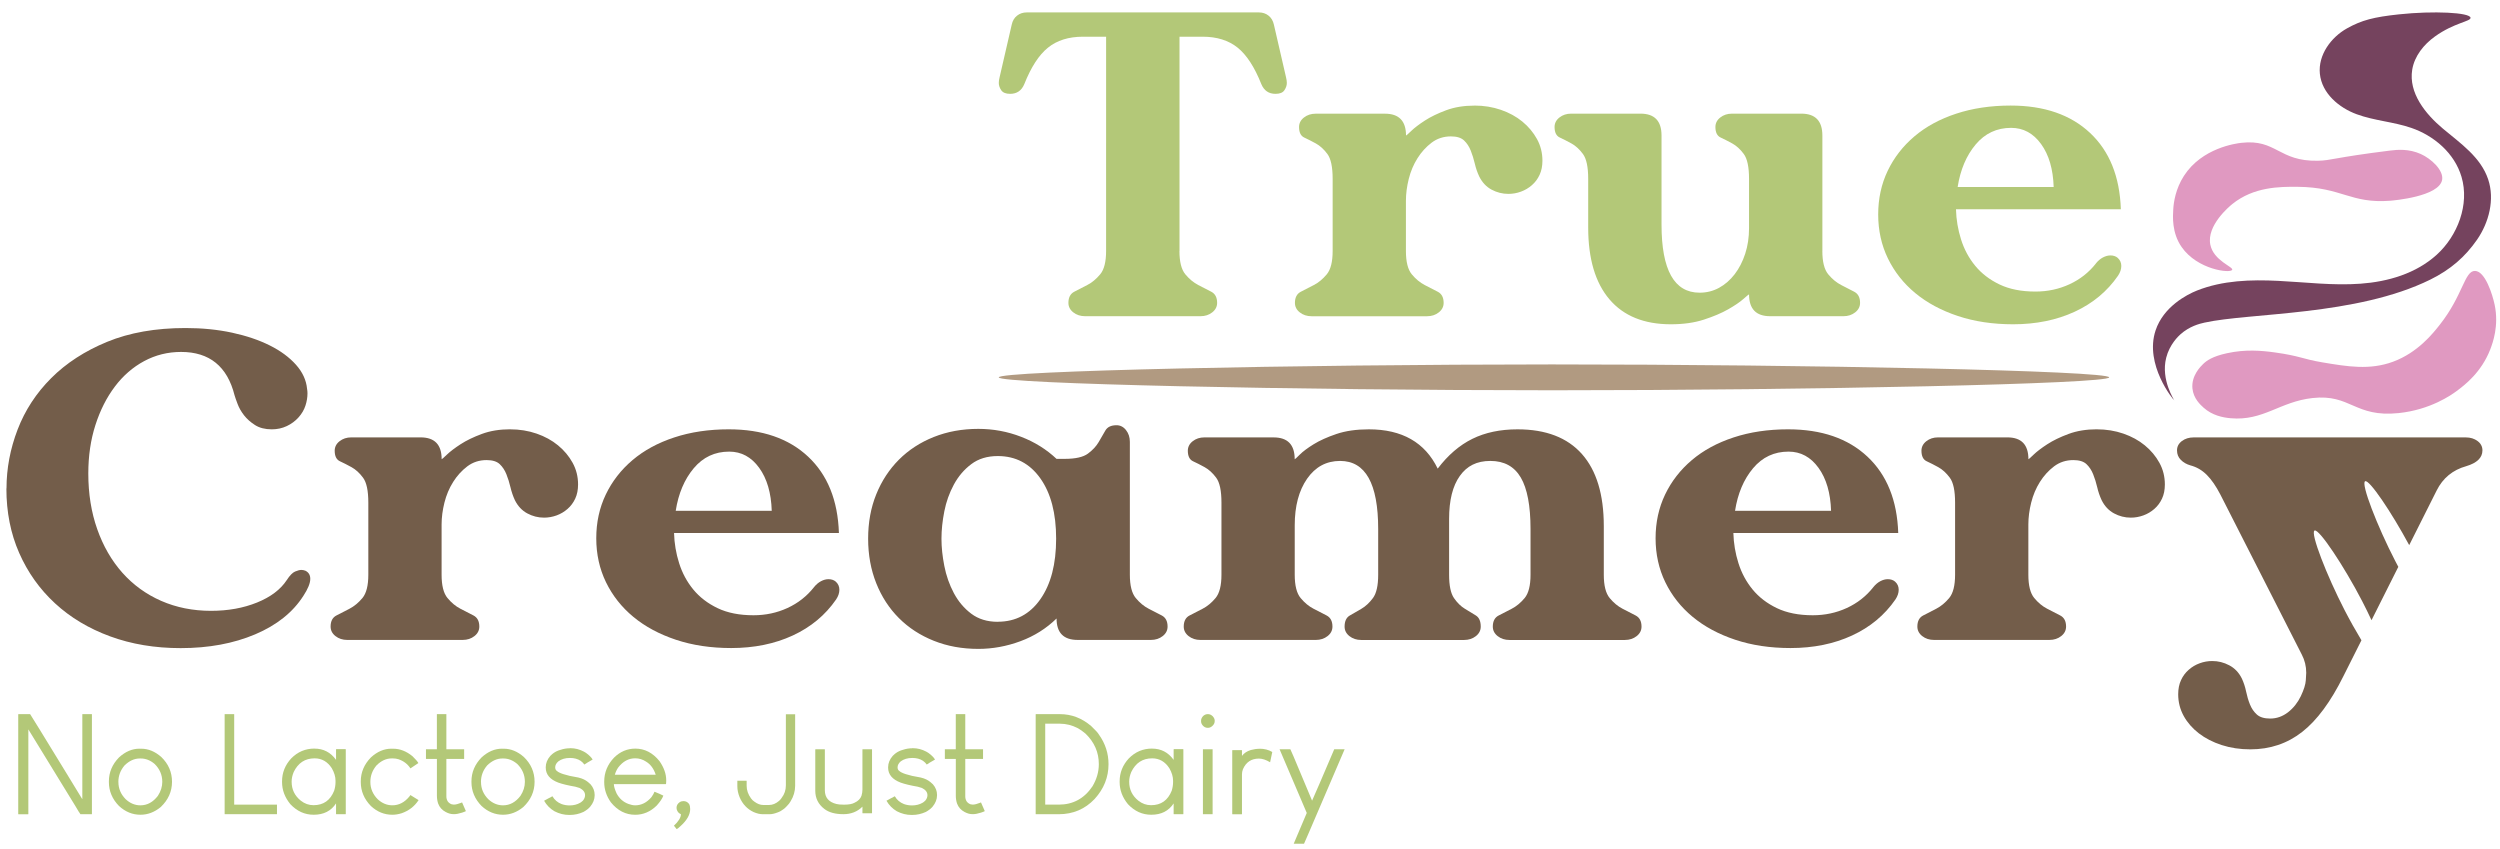 <?xml version="1.0" encoding="UTF-8"?>
<svg id="Logo_-_Color" data-name="Logo - Color" xmlns="http://www.w3.org/2000/svg" viewBox="0 0 714.49 242.63">
  <defs>
    <style>
      .cls-1 {
        fill: #75435e;
      }

      .cls-2 {
        fill: #b19a81;
      }

      .cls-3 {
        fill: #b3c878;
      }

      .cls-4 {
        fill: #735d4a;
      }

      .cls-5 {
        fill: #e099c1;
      }
    </style>
  </defs>
  <path class="cls-2" d="M602.8,107.85c0,1.86-85.79,3.7-159.13,3.69-73.04,0-158.22-1.84-158.23-3.69,0-1.85,85.1-3.69,158.07-3.7,73.48,0,159.28,1.83,159.28,3.7Z"/>
  <g>
    <path class="cls-1" d="M621.39,114.4c-.13.06-8.61-10.18-5.33-19.98,2.24-6.71,8.8-10.18,11.84-11.39,7.35-2.91,15.39-3.15,23.23-2.76,7.84.39,15.68,1.39,23.51.81,7.83-.57,15.82-2.88,21.77-8.28,5.95-5.4,9.42-14.35,7.08-22.26-2.01-6.82-7.92-11.78-14.35-13.99-5.08-1.75-10.55-2.04-15.6-3.9-5.05-1.85-9.96-5.95-10.53-11.56-.54-5.4,3.2-10.44,7.75-12.98,4.21-2.35,7.65-3.24,14.87-4.01,9.86-1.05,20.3-.54,20.44.98.1,1.06-4.67,1.39-10.18,5.35-3.14,2.26-5.84,5.54-6.49,9.49-1.08,6.64,3.78,12.66,8.78,16.85,5,4.19,10.81,8.14,12.93,14.5,1.92,5.75.22,12.33-3.19,17.25-3.39,4.88-7.54,8.52-13.37,11.4-21.13,10.41-51.57,9.41-64.55,12.29-1.4.31-4.28,1.04-6.85,3.35-.54.48-3.1,2.86-4.06,6.68-1.61,6.37,2.38,12.14,2.28,12.18Z"/>
    <path class="cls-5" d="M637.94,77.13c-.53,1.03-9.92-.03-14.44-6.53-2.86-4.11-2.51-8.81-2.39-10.8.12-2.02.66-5.83,3.05-9.54,5.15-8,14.9-9.27,16.41-9.44,10.02-1.15,10.62,5.35,21.86,5.12,3.95-.08,4.51-.9,20.66-2.91,2.16-.27,5.36-.54,8.77.99,2.9,1.3,6.57,4.61,6.09,7.37-.84,4.81-13.97,5.91-14.85,5.98-11.38.87-13.78-3.87-26.42-3.98-5.17-.05-12.57-.01-18.69,4.92-.79.64-7.39,6.1-6.29,11.61.92,4.62,6.7,6.35,6.25,7.21Z"/>
    <path class="cls-5" d="M711.72,99.81c.68-1.77,2.51-6.68,1.24-12.71-.62-2.95-2.7-9.6-5.61-9.67-3.01-.07-3.4,6.9-10.01,15.3-2.01,2.56-6.32,8.03-13.45,10.66-6.65,2.44-12.96,1.38-20.18.17-5.65-.95-6.44-1.85-13.53-2.83-3.96-.55-8.44-.93-13.68.21-4.22.91-5.89,2.15-6.87,3.11-.66.64-3.41,3.31-3.04,6.99.29,2.87,2.31,4.68,3.2,5.48,2.49,2.23,5.5,2.81,7.7,3.01,9.36.84,14.06-4.73,23.4-5.77,10.96-1.22,12.03,5.61,24.63,4.3,9.1-.95,15.09-5.19,16.6-6.32,2.36-1.75,7.06-5.35,9.61-11.94Z"/>
  </g>
  <g>
    <path class="cls-3" d="M337.08,71.73c0,3.09.56,5.31,1.68,6.66,1.12,1.35,2.35,2.37,3.7,3.07,1.35.69,2.58,1.33,3.71,1.91,1.12.58,1.68,1.64,1.68,3.18,0,1.08-.46,1.99-1.39,2.72-.93.74-2.05,1.1-3.36,1.1h-33c-1.31,0-2.43-.37-3.36-1.1-.93-.73-1.39-1.64-1.39-2.72,0-1.54.56-2.6,1.68-3.18,1.12-.58,2.35-1.22,3.7-1.91,1.35-.69,2.58-1.72,3.71-3.07,1.12-1.35,1.68-3.57,1.68-6.66V10.49h-6.6c-4.09,0-7.43,1.04-10.01,3.13-2.59,2.08-4.84,5.56-6.77,10.42-.77,1.85-2.12,2.78-4.05,2.78-1.24,0-2.08-.35-2.55-1.04-.46-.69-.69-1.39-.69-2.08,0-.46.08-1,.23-1.62l3.47-15.05c.23-1.08.73-1.93,1.51-2.55.77-.62,1.7-.93,2.78-.93h66.34c1.08,0,2.01.31,2.78.93.77.62,1.27,1.47,1.51,2.55l3.47,15.05c.15.62.23,1.16.23,1.62,0,.7-.23,1.39-.69,2.08-.46.7-1.31,1.04-2.55,1.04-1.93,0-3.28-.93-4.05-2.78-1.93-4.86-4.19-8.34-6.77-10.42-2.59-2.08-5.92-3.13-10.01-3.13h-6.6v61.25Z"/>
    <path class="cls-3" d="M421.37,30.17c2.7,0,5.23.41,7.58,1.22,2.35.81,4.4,1.93,6.14,3.36,1.74,1.43,3.12,3.09,4.17,4.98,1.04,1.89,1.56,3.96,1.56,6.19,0,1.54-.27,2.89-.81,4.05-.54,1.16-1.27,2.14-2.2,2.95-.93.81-1.97,1.43-3.13,1.85-1.16.43-2.35.64-3.59.64-1.7,0-3.3-.41-4.8-1.21-1.51-.81-2.68-2.06-3.53-3.76-.54-1.16-.97-2.39-1.27-3.7-.31-1.31-.7-2.55-1.16-3.71s-1.1-2.12-1.91-2.89c-.81-.77-2.07-1.16-3.76-1.16-2.08,0-3.92.6-5.5,1.79-1.58,1.2-2.93,2.68-4.05,4.46-1.12,1.78-1.95,3.74-2.49,5.9-.54,2.16-.81,4.25-.81,6.25v14.36c0,3.09.56,5.31,1.68,6.66,1.12,1.35,2.35,2.37,3.71,3.07,1.35.69,2.59,1.33,3.71,1.91,1.12.58,1.68,1.64,1.68,3.18,0,1.08-.46,1.99-1.39,2.72-.93.74-2.04,1.1-3.36,1.1h-33c-1.31,0-2.43-.37-3.36-1.1-.93-.73-1.39-1.64-1.39-2.72,0-1.54.56-2.6,1.68-3.18,1.12-.58,2.35-1.22,3.71-1.91,1.35-.69,2.58-1.72,3.71-3.07,1.12-1.35,1.68-3.57,1.68-6.66v-20.61c0-3.4-.5-5.77-1.5-7.12-1-1.35-2.1-2.35-3.3-3.01-1.2-.65-2.3-1.22-3.3-1.68-1-.46-1.5-1.46-1.5-3.01,0-1.08.46-1.99,1.39-2.72.93-.73,2.04-1.1,3.36-1.1h19.8c4.01,0,6.02,2.08,6.02,6.25.08,0,.58-.44,1.5-1.33.93-.89,2.22-1.87,3.88-2.95,1.66-1.08,3.69-2.06,6.08-2.95,2.39-.89,5.09-1.33,8.11-1.33Z"/>
    <path class="cls-3" d="M520.82,71.73c0,3.09.56,5.31,1.68,6.66,1.12,1.35,2.35,2.37,3.71,3.07,1.35.69,2.58,1.33,3.71,1.91,1.12.58,1.68,1.64,1.68,3.18,0,1.08-.46,1.99-1.39,2.72-.93.74-2.05,1.1-3.36,1.1h-20.96c-4.01,0-6.02-2.08-6.02-6.25-.08,0-.62.45-1.62,1.33-1,.89-2.45,1.87-4.34,2.95-1.89,1.08-4.21,2.06-6.95,2.95-2.74.89-5.89,1.33-9.44,1.33-7.64,0-13.49-2.37-17.54-7.12-4.05-4.75-6.08-11.6-6.08-20.55v-13.89c0-3.4-.5-5.77-1.51-7.12-1-1.35-2.1-2.35-3.3-3.01-1.2-.65-2.3-1.22-3.3-1.68-1-.46-1.5-1.46-1.5-3.01,0-1.08.46-1.99,1.39-2.72.93-.73,2.04-1.1,3.36-1.1h19.8c4.01,0,6.02,2.08,6.02,6.25v25.47c0,12.97,3.63,19.45,10.88,19.45,2.01,0,3.86-.46,5.56-1.39,1.7-.93,3.18-2.22,4.46-3.88,1.27-1.66,2.28-3.61,3.01-5.85.73-2.24,1.1-4.67,1.1-7.29v-14.12c0-3.4-.5-5.77-1.51-7.12-1-1.35-2.1-2.35-3.3-3.01-1.2-.65-2.3-1.22-3.3-1.68-1-.46-1.5-1.46-1.5-3.01,0-1.08.46-1.99,1.39-2.72.93-.73,2.04-1.1,3.36-1.1h19.8c4.01,0,6.02,2.08,6.02,6.25v33Z"/>
    <path class="cls-3" d="M598.97,75.32c.62-.77,1.29-1.35,2.03-1.74.73-.38,1.45-.58,2.14-.58.85,0,1.54.23,2.08.69.69.62,1.04,1.39,1.04,2.32s-.31,1.85-.93,2.78c-3.09,4.48-7.22,7.91-12.39,10.3-5.17,2.39-11.04,3.59-17.6,3.59-5.79,0-11.06-.79-15.8-2.37s-8.8-3.76-12.16-6.54-5.96-6.08-7.82-9.9c-1.85-3.82-2.78-8.01-2.78-12.56s.91-8.72,2.72-12.5c1.81-3.78,4.36-7.06,7.64-9.84,3.28-2.78,7.25-4.94,11.93-6.48,4.67-1.54,9.86-2.32,15.57-2.32,9.57,0,17.13,2.61,22.69,7.82,5.56,5.21,8.49,12.49,8.8,21.82h-47.12c.08,2.93.56,5.81,1.45,8.63.89,2.82,2.24,5.33,4.05,7.53,1.81,2.2,4.13,3.98,6.95,5.33,2.82,1.35,6.23,2.03,10.25,2.03,3.47,0,6.71-.69,9.73-2.08,3.01-1.39,5.52-3.36,7.53-5.9ZM586.93,53.44c-.16-5.09-1.35-9.18-3.59-12.27-2.24-3.09-5.09-4.63-8.57-4.63-4.09,0-7.47,1.58-10.13,4.75-2.66,3.17-4.38,7.22-5.15,12.16h27.44Z"/>
  </g>
  <g>
    <path class="cls-4" d="M1.86,139.6c0-5.71,1.06-11.33,3.18-16.85,2.12-5.52,5.33-10.42,9.61-14.7,4.28-4.28,9.61-7.74,15.98-10.36,6.37-2.62,13.83-3.94,22.4-3.94,4.79,0,9.22.45,13.31,1.33,4.09.89,7.68,2.1,10.77,3.65,3.09,1.54,5.57,3.38,7.47,5.5,1.89,2.12,2.95,4.42,3.18,6.89.08.46.12.89.12,1.27,0,1.16-.19,2.33-.58,3.53-.39,1.2-1.04,2.32-1.97,3.36-.93,1.04-2.05,1.87-3.36,2.49-1.31.62-2.74.93-4.28.93-1.93,0-3.53-.41-4.8-1.22-1.27-.81-2.32-1.74-3.13-2.78-.81-1.04-1.43-2.12-1.85-3.24-.43-1.12-.71-1.95-.87-2.49-2.08-8.26-7.18-12.39-15.28-12.39-3.78,0-7.29.87-10.54,2.61-3.24,1.74-6.04,4.17-8.39,7.29-2.36,3.13-4.21,6.79-5.56,11-1.35,4.21-2.03,8.82-2.03,13.83,0,5.79.85,11.1,2.55,15.92,1.7,4.82,4.09,8.97,7.18,12.45,3.09,3.47,6.79,6.16,11.11,8.05,4.32,1.89,9.07,2.84,14.24,2.84,4.86,0,9.24-.79,13.14-2.37,3.9-1.58,6.73-3.72,8.51-6.43.85-1.31,1.64-2.12,2.37-2.43.73-.31,1.33-.46,1.79-.46.39,0,.77.08,1.16.23.93.46,1.39,1.24,1.39,2.32,0,1.24-.66,2.86-1.97,4.86-3.01,4.71-7.6,8.38-13.78,11-6.18,2.62-13.28,3.94-21.3,3.94-7.33,0-14.05-1.12-20.15-3.36-6.1-2.24-11.35-5.38-15.75-9.44s-7.81-8.86-10.25-14.41-3.65-11.69-3.65-18.41Z"/>
    <path class="cls-4" d="M145.77,122.7c2.7,0,5.23.41,7.58,1.22,2.35.81,4.4,1.93,6.13,3.36,1.74,1.43,3.13,3.09,4.17,4.98,1.04,1.89,1.56,3.96,1.56,6.19,0,1.54-.27,2.89-.81,4.05-.54,1.16-1.27,2.14-2.2,2.95-.93.81-1.97,1.43-3.12,1.85-1.16.42-2.36.64-3.59.64-1.7,0-3.3-.41-4.8-1.22-1.5-.81-2.68-2.06-3.53-3.76-.54-1.16-.96-2.39-1.27-3.71-.31-1.31-.69-2.55-1.16-3.71-.46-1.16-1.1-2.12-1.91-2.89-.81-.77-2.07-1.16-3.76-1.16-2.08,0-3.92.6-5.5,1.79-1.58,1.2-2.93,2.68-4.05,4.46-1.12,1.78-1.95,3.75-2.49,5.9-.54,2.16-.81,4.25-.81,6.25v14.36c0,3.09.56,5.31,1.68,6.66,1.12,1.35,2.35,2.37,3.71,3.07,1.35.69,2.58,1.33,3.71,1.91,1.12.58,1.68,1.64,1.68,3.18,0,1.08-.46,1.99-1.39,2.72-.93.73-2.05,1.1-3.36,1.1h-33c-1.31,0-2.43-.37-3.36-1.1-.93-.73-1.39-1.64-1.39-2.72,0-1.54.56-2.61,1.68-3.18,1.12-.58,2.35-1.22,3.71-1.91,1.35-.7,2.58-1.72,3.71-3.07,1.12-1.35,1.68-3.57,1.68-6.66v-20.61c0-3.4-.5-5.77-1.51-7.12-1-1.35-2.1-2.35-3.3-3.01-1.2-.66-2.3-1.22-3.3-1.68-1-.46-1.5-1.47-1.5-3.01,0-1.08.46-1.99,1.39-2.72.93-.73,2.04-1.1,3.36-1.1h19.8c4.01,0,6.02,2.08,6.02,6.25.08,0,.58-.44,1.51-1.33.93-.89,2.22-1.87,3.88-2.95,1.66-1.08,3.68-2.06,6.08-2.95,2.39-.89,5.09-1.33,8.1-1.33Z"/>
    <path class="cls-4" d="M232.6,167.85c.62-.77,1.29-1.35,2.03-1.74.73-.39,1.45-.58,2.14-.58.85,0,1.54.23,2.08.69.69.62,1.04,1.39,1.04,2.32s-.31,1.85-.93,2.78c-3.09,4.48-7.22,7.91-12.39,10.3-5.17,2.39-11.04,3.59-17.6,3.59-5.79,0-11.06-.79-15.8-2.37s-8.8-3.76-12.16-6.54c-3.36-2.78-5.96-6.08-7.82-9.9-1.85-3.82-2.78-8.01-2.78-12.56s.91-8.72,2.72-12.5c1.81-3.78,4.36-7.06,7.64-9.84,3.28-2.78,7.25-4.94,11.93-6.48,4.67-1.54,9.86-2.32,15.57-2.32,9.57,0,17.13,2.6,22.69,7.81,5.56,5.21,8.49,12.49,8.8,21.82h-47.12c.08,2.93.56,5.81,1.45,8.62.89,2.82,2.24,5.33,4.05,7.53,1.81,2.2,4.13,3.98,6.95,5.33,2.82,1.35,6.23,2.03,10.25,2.03,3.47,0,6.71-.69,9.73-2.08,3.01-1.39,5.52-3.36,7.53-5.9ZM220.56,145.97c-.16-5.09-1.35-9.18-3.59-12.27-2.24-3.09-5.09-4.63-8.57-4.63-4.09,0-7.47,1.58-10.13,4.75-2.66,3.17-4.38,7.22-5.15,12.16h27.44Z"/>
    <path class="cls-4" d="M301.95,176.77c-2.93,2.86-6.37,5.02-10.3,6.48-3.94,1.46-7.95,2.2-12.04,2.2-4.63,0-8.88-.77-12.74-2.32-3.86-1.54-7.18-3.7-9.96-6.48-2.78-2.78-4.94-6.1-6.48-9.96-1.54-3.86-2.32-8.1-2.32-12.74s.77-8.86,2.32-12.68c1.54-3.82,3.71-7.12,6.48-9.9,2.78-2.78,6.1-4.94,9.96-6.48,3.86-1.54,8.1-2.32,12.74-2.32,4.24,0,8.32.75,12.21,2.26,3.9,1.5,7.27,3.61,10.13,6.31h2.32c3.09,0,5.31-.5,6.66-1.5,1.35-1,2.37-2.1,3.07-3.3.7-1.2,1.33-2.29,1.91-3.3.58-1,1.64-1.51,3.18-1.51,1.08,0,1.99.46,2.72,1.39.73.93,1.1,2.05,1.1,3.36v37.97c0,3.09.56,5.31,1.68,6.66,1.12,1.35,2.35,2.37,3.71,3.07,1.35.69,2.58,1.33,3.71,1.91,1.12.58,1.68,1.64,1.68,3.18,0,1.08-.46,1.99-1.39,2.72-.93.73-2.05,1.1-3.36,1.1h-20.96c-4.01,0-6.02-2.04-6.02-6.14ZM285.16,177.69c5.09,0,9.15-2.14,12.16-6.42,3.01-4.28,4.52-10.05,4.52-17.31s-1.5-13-4.52-17.25c-3.01-4.24-7.06-6.37-12.16-6.37-3.01,0-5.54.77-7.58,2.32-2.05,1.54-3.71,3.49-4.98,5.85-1.27,2.35-2.18,4.9-2.72,7.64-.54,2.74-.81,5.35-.81,7.82s.27,4.98.81,7.76c.54,2.78,1.45,5.37,2.72,7.76,1.27,2.39,2.93,4.36,4.98,5.9,2.04,1.54,4.57,2.32,7.58,2.32Z"/>
    <path class="cls-4" d="M344.2,125.01h19.8c4.01,0,6.02,2.08,6.02,6.25.08,0,.56-.44,1.45-1.33.89-.89,2.2-1.87,3.94-2.95,1.74-1.08,3.92-2.06,6.54-2.95,2.62-.89,5.71-1.33,9.26-1.33,9.49,0,16.05,3.74,19.68,11.23,2.93-3.86,6.23-6.7,9.9-8.51,3.67-1.81,7.97-2.72,12.91-2.72,8.1,0,14.24,2.36,18.41,7.06,4.17,4.71,6.25,11.58,6.25,20.61v13.89c0,3.09.56,5.31,1.68,6.66,1.12,1.35,2.35,2.37,3.71,3.07,1.35.69,2.58,1.33,3.71,1.91,1.12.58,1.68,1.64,1.68,3.18,0,1.08-.46,1.99-1.39,2.72-.93.73-2.05,1.1-3.36,1.1h-33c-1.31,0-2.43-.37-3.36-1.1-.93-.73-1.39-1.64-1.39-2.72,0-1.54.56-2.61,1.68-3.18,1.12-.58,2.35-1.22,3.71-1.91,1.35-.7,2.58-1.72,3.71-3.07,1.12-1.35,1.68-3.57,1.68-6.66v-13.08c0-6.64-.93-11.54-2.78-14.7-1.85-3.16-4.75-4.75-8.68-4.75s-6.7,1.43-8.74,4.28c-2.05,2.86-3.07,6.95-3.07,12.27v15.98c0,3.09.46,5.31,1.39,6.66.93,1.35,1.97,2.37,3.13,3.07,1.16.69,2.2,1.33,3.13,1.91.93.58,1.39,1.64,1.39,3.18,0,1.08-.46,1.99-1.39,2.72-.93.73-2.05,1.1-3.36,1.1h-29.41c-1.31,0-2.43-.37-3.36-1.1-.93-.73-1.39-1.64-1.39-2.72,0-1.54.5-2.61,1.5-3.18,1-.58,2.1-1.22,3.3-1.91,1.2-.7,2.3-1.72,3.3-3.07,1-1.35,1.5-3.57,1.5-6.66v-13.08c0-12.97-3.63-19.45-10.88-19.45-3.94,0-7.08,1.7-9.44,5.09-2.36,3.4-3.53,7.83-3.53,13.31v14.12c0,3.09.56,5.31,1.68,6.66,1.12,1.35,2.35,2.37,3.71,3.07,1.35.69,2.58,1.33,3.71,1.91,1.12.58,1.68,1.64,1.68,3.18,0,1.08-.46,1.99-1.39,2.72-.93.73-2.05,1.1-3.36,1.1h-33c-1.31,0-2.43-.37-3.36-1.1-.93-.73-1.39-1.64-1.39-2.72,0-1.54.56-2.61,1.68-3.18,1.12-.58,2.35-1.22,3.71-1.91,1.35-.7,2.58-1.72,3.71-3.07,1.12-1.35,1.68-3.57,1.68-6.66v-20.61c0-3.4-.5-5.77-1.51-7.12-1-1.35-2.1-2.35-3.3-3.01-1.2-.66-2.3-1.22-3.3-1.68-1-.46-1.5-1.47-1.5-3.01,0-1.08.46-1.99,1.39-2.72.93-.73,2.04-1.1,3.36-1.1Z"/>
    <path class="cls-4" d="M535.35,167.85c.62-.77,1.29-1.35,2.03-1.74.73-.39,1.45-.58,2.14-.58.85,0,1.54.23,2.08.69.69.62,1.04,1.39,1.04,2.32s-.31,1.85-.93,2.78c-3.09,4.48-7.22,7.91-12.39,10.3-5.17,2.39-11.04,3.59-17.6,3.59-5.79,0-11.06-.79-15.8-2.37s-8.8-3.76-12.16-6.54c-3.36-2.78-5.96-6.08-7.82-9.9-1.85-3.82-2.78-8.01-2.78-12.56s.91-8.72,2.72-12.5c1.81-3.78,4.36-7.06,7.64-9.84,3.28-2.78,7.25-4.94,11.93-6.48,4.67-1.54,9.86-2.32,15.57-2.32,9.57,0,17.13,2.6,22.69,7.81,5.56,5.21,8.49,12.49,8.8,21.82h-47.12c.08,2.93.56,5.81,1.45,8.62.89,2.82,2.24,5.33,4.05,7.53,1.81,2.2,4.13,3.98,6.95,5.33,2.82,1.35,6.23,2.03,10.25,2.03,3.47,0,6.71-.69,9.73-2.08,3.01-1.39,5.52-3.36,7.53-5.9ZM523.31,145.97c-.16-5.09-1.35-9.18-3.59-12.27-2.24-3.09-5.09-4.63-8.57-4.63-4.09,0-7.47,1.58-10.13,4.75-2.66,3.17-4.38,7.22-5.15,12.16h27.44Z"/>
    <path class="cls-4" d="M599.26,122.7c2.7,0,5.23.41,7.58,1.22,2.35.81,4.4,1.93,6.14,3.36,1.74,1.43,3.13,3.09,4.17,4.98,1.04,1.89,1.56,3.96,1.56,6.19,0,1.54-.27,2.89-.81,4.05-.54,1.16-1.27,2.14-2.2,2.95-.93.81-1.97,1.43-3.13,1.85-1.16.42-2.35.64-3.59.64-1.7,0-3.3-.41-4.8-1.22s-2.68-2.06-3.53-3.76c-.54-1.16-.97-2.39-1.27-3.71-.31-1.31-.69-2.55-1.16-3.71-.46-1.16-1.1-2.12-1.91-2.89-.81-.77-2.07-1.16-3.76-1.16-2.08,0-3.92.6-5.5,1.79-1.58,1.2-2.93,2.68-4.05,4.46-1.12,1.78-1.95,3.75-2.49,5.9-.54,2.16-.81,4.25-.81,6.25v14.36c0,3.09.56,5.31,1.68,6.66,1.12,1.35,2.35,2.37,3.71,3.07,1.35.69,2.58,1.33,3.71,1.91,1.12.58,1.68,1.64,1.68,3.18,0,1.08-.46,1.99-1.39,2.72-.93.73-2.05,1.1-3.36,1.1h-33c-1.31,0-2.43-.37-3.36-1.1-.93-.73-1.39-1.64-1.39-2.72,0-1.54.56-2.61,1.68-3.18,1.12-.58,2.35-1.22,3.71-1.91,1.35-.7,2.58-1.72,3.71-3.07,1.12-1.35,1.68-3.57,1.68-6.66v-20.61c0-3.4-.5-5.77-1.51-7.12-1-1.35-2.1-2.35-3.3-3.01-1.2-.66-2.3-1.22-3.3-1.68-1-.46-1.5-1.47-1.5-3.01,0-1.08.46-1.99,1.39-2.72.93-.73,2.04-1.1,3.36-1.1h19.8c4.01,0,6.02,2.08,6.02,6.25.08,0,.58-.44,1.5-1.33.93-.89,2.22-1.87,3.88-2.95,1.66-1.08,3.68-2.06,6.08-2.95,2.39-.89,5.09-1.33,8.1-1.33Z"/>
  </g>
  <path class="cls-4" d="M709.47,128.72c0,2.08-1.54,3.59-4.63,4.51-3.86,1.08-6.68,3.4-8.45,6.95l-7.85,15.62c-5.02-9.34-11.43-18.87-12.6-18.26-1.26.65,3.47,12.85,8.59,22.75.29.57.59,1.14.9,1.71l-7.66,15.25c-.86-1.85-1.77-3.7-2.69-5.48-5.13-9.9-12.35-20.79-13.6-20.14s3.48,12.84,8.6,22.75c1.49,2.89,3.16,5.86,4.81,8.61l-5.13,10.21c-3.63,7.33-7.56,12.66-11.81,15.98-4.24,3.32-9.18,4.98-14.82,4.98-2.93,0-5.65-.41-8.16-1.22s-4.69-1.93-6.54-3.35c-1.85-1.43-3.3-3.09-4.34-4.98-1.04-1.89-1.57-3.96-1.57-6.2,0-1.54.27-2.89.82-4.05.53-1.16,1.27-2.14,2.2-2.95.92-.81,1.96-1.43,3.12-1.85,1.16-.43,2.36-.64,3.59-.64,1.7,0,3.32.4,4.86,1.22,1.55.81,2.74,2.06,3.59,3.76.54,1.16.95,2.39,1.22,3.7s.63,2.55,1.1,3.71c.46,1.16,1.12,2.12,1.97,2.89.84.77,2.12,1.16,3.82,1.16,1.85,0,3.54-.6,5.09-1.79,1.54-1.2,2.76-2.73,3.65-4.58.88-1.85,1.37-3.38,1.44-4.57.08-1.2.12-1.91.12-2.14,0-1.86-.42-3.59-1.27-5.21l-23.27-45.73c-1.24-2.4-2.53-4.27-3.88-5.62-1.35-1.35-2.92-2.26-4.69-2.72-1.08-.31-1.99-.83-2.72-1.56-.74-.74-1.1-1.64-1.1-2.72s.46-1.97,1.39-2.67c.92-.69,2.04-1.04,3.35-1.04h77.81c1.31,0,2.43.35,3.35,1.04.93.7,1.39,1.59,1.39,2.67Z"/>
  <g>
    <path class="cls-3" d="M5.29,204.1h3.32c.1.1,3.59,5.78,10.47,17.03.99,1.62,2.46,4.02,4.41,7.23h.04v-24.22l.04-.04h2.66l.04.04v28.52l-.04.04h-3.24c-.18-.21-.66-.99-1.45-2.34-.08-.08-3.57-5.77-10.47-17.07-.65-1.09-1.64-2.71-2.97-4.84v24.22s-.05.01-.08.04h-2.73s-.05-.01-.08-.04v-28.52l.08-.04Z"/>
    <path class="cls-3" d="M39.86,213.98h.51c2.01,0,3.91.78,5.7,2.34,2.06,1.98,3.09,4.35,3.09,7.11s-1.08,5.2-3.24,7.23c-1.77,1.46-3.7,2.19-5.78,2.19-2.27,0-4.31-.83-6.13-2.5-1.93-1.98-2.89-4.26-2.89-6.84v-.2c0-2.58.96-4.86,2.89-6.84,1.82-1.67,3.78-2.5,5.86-2.5ZM33.84,223.44v.08c0,1.85.69,3.48,2.07,4.88,1.25,1.17,2.66,1.76,4.22,1.76,1.95,0,3.62-.91,5-2.73.83-1.28,1.25-2.6,1.25-3.98,0-1.98-.73-3.68-2.19-5.12-1.22-1.04-2.54-1.56-3.95-1.56h-.31c-1.54,0-2.98.66-4.34,1.99-1.17,1.38-1.76,2.94-1.76,4.69Z"/>
    <path class="cls-3" d="M64.23,204.1h2.7v25.86h12.23v2.73h-14.96v-28.59h.04Z"/>
    <path class="cls-3" d="M89.87,213.95c2.55,0,4.6,1.05,6.13,3.16,0,.03.01.07.04.12v-3.05s.05-.03.08-.08h2.62s.03.05.08.08v18.48s-.05.01-.08.04h-2.62s-.05-.01-.08-.04v-3.05c-1.41,2.16-3.53,3.24-6.37,3.24h-.04c-2.53,0-4.74-1-6.64-3.01-1.59-1.93-2.38-4.04-2.38-6.33v-.2c0-2.47.87-4.66,2.62-6.56,1.85-1.88,4.06-2.81,6.64-2.81ZM83.35,223.32v.12c0,2.19.87,3.98,2.62,5.39,1.09.86,2.3,1.29,3.63,1.29,2.84,0,4.8-1.38,5.9-4.14.26-.83.39-1.65.39-2.46v-.39c0-1.15-.35-2.33-1.05-3.55-1.22-1.9-2.87-2.85-4.92-2.85-2.73,0-4.73,1.3-5.98,3.91-.39.94-.59,1.84-.59,2.7Z"/>
    <path class="cls-3" d="M111.87,213.98h.51c1.93,0,3.76.72,5.51,2.15.86.83,1.42,1.48,1.68,1.95-.5.34-1.25.85-2.27,1.52-.81-1.25-1.95-2.12-3.44-2.62-.52-.16-1.05-.23-1.6-.23h-.31c-1.56,0-3.01.66-4.34,1.99-1.17,1.38-1.76,2.94-1.76,4.69v.08c0,1.85.7,3.49,2.11,4.92,1.25,1.15,2.64,1.72,4.18,1.72,1.88,0,3.5-.85,4.88-2.54.05-.08.14-.21.27-.39.39.23,1.17.72,2.34,1.45-1.15,1.77-2.76,3.02-4.84,3.75-.94.29-1.82.43-2.66.43-2.29,0-4.34-.83-6.13-2.5-1.93-1.98-2.89-4.26-2.89-6.84v-.2c0-2.58.96-4.86,2.89-6.84,1.82-1.67,3.78-2.5,5.86-2.5Z"/>
    <path class="cls-3" d="M124.87,204.1h2.7v10.04h5.08v2.77h-5.08v10.7c0,.55.14,1.04.43,1.48.29.37.65.62,1.09.78.21.05.4.08.59.08h.08c.49,0,1.17-.17,2.03-.51.05-.03.14-.06.27-.12.65,1.46,1.02,2.29,1.09,2.5-.18.1-.55.25-1.09.43-.94.29-1.67.43-2.19.43h-.31c-.7,0-1.43-.21-2.19-.62-1.04-.55-1.76-1.35-2.15-2.42-.23-.68-.35-1.42-.35-2.23v-10.51h-3.09s-.01-.04-.04-.04v-2.73h3.12v-10.04Z"/>
    <path class="cls-3" d="M143.48,213.98h.51c2,0,3.91.78,5.7,2.34,2.06,1.98,3.09,4.35,3.09,7.11s-1.08,5.2-3.24,7.23c-1.77,1.46-3.7,2.19-5.78,2.19-2.27,0-4.31-.83-6.13-2.5-1.93-1.98-2.89-4.26-2.89-6.84v-.2c0-2.58.96-4.86,2.89-6.84,1.82-1.67,3.78-2.5,5.86-2.5ZM137.47,223.44v.08c0,1.85.69,3.48,2.07,4.88,1.25,1.17,2.66,1.76,4.22,1.76,1.95,0,3.62-.91,5-2.73.83-1.28,1.25-2.6,1.25-3.98,0-1.98-.73-3.68-2.19-5.12-1.22-1.04-2.54-1.56-3.95-1.56h-.31c-1.54,0-2.98.66-4.34,1.99-1.17,1.38-1.76,2.94-1.76,4.69Z"/>
    <path class="cls-3" d="M162.81,213.83h.23c1.33,0,2.6.33,3.83.98.37.18.78.47,1.25.86.39.34.7.65.94.94.21.29.31.44.31.47-1.2.68-1.98,1.15-2.34,1.41h-.04c-.23-.36-.59-.72-1.05-1.05-.83-.55-1.85-.82-3.05-.82-1.35,0-2.46.33-3.32.98-.6.52-.9,1.09-.9,1.72,0,.5.2.86.59,1.09.13.13.34.26.62.39.55.29,1.52.6,2.93.94.65.13,1.47.29,2.46.47.65.16,1.19.34,1.6.55.39.18.78.43,1.17.74.13.08.38.3.74.66.78.91,1.17,1.91,1.17,3.01v.12c0,1.15-.43,2.24-1.29,3.28-.34.37-.6.61-.78.74-.42.31-.79.56-1.13.74-1.25.57-2.54.86-3.87.86h-.23c-1.43,0-2.83-.35-4.18-1.05-1.25-.73-2.24-1.73-2.97-3.01.03-.03.4-.23,1.13-.62.29-.16.7-.38,1.25-.66.6,1.04,1.47,1.78,2.62,2.23.73.26,1.5.39,2.3.39,1.15,0,2.16-.26,3.05-.78.18-.1.43-.3.74-.59.42-.49.62-1.02.62-1.56,0-.86-.53-1.55-1.6-2.07-.29-.1-.68-.22-1.17-.35-2.08-.36-3.71-.75-4.88-1.17-2.4-.91-3.59-2.34-3.59-4.3v-.08c0-1.17.44-2.27,1.33-3.28.44-.42.74-.68.9-.78.57-.42,1.25-.73,2.03-.94.86-.29,1.72-.43,2.58-.43Z"/>
    <path class="cls-3" d="M181.58,213.95c2.68,0,4.99,1.2,6.91,3.59,1.28,1.85,1.91,3.66,1.91,5.43v.23c0,.6-.04.9-.12.9h-14.84c0,.62.26,1.51.78,2.66.78,1.46,1.91,2.46,3.4,3.01.7.26,1.34.39,1.91.39,1.77,0,3.32-.78,4.65-2.34.44-.62.73-1.13.86-1.52h.08c1.04.42,1.86.78,2.46,1.09-.29.81-.93,1.76-1.91,2.85-1.8,1.75-3.84,2.62-6.13,2.62-2.71,0-5.03-1.18-6.95-3.55-1.28-1.8-1.91-3.72-1.91-5.78v-.16c0-2.6.94-4.88,2.81-6.84,1.74-1.72,3.78-2.58,6.09-2.58ZM175.72,221.41h11.68c-.55-1.72-1.47-2.97-2.77-3.75-.94-.62-1.97-.94-3.09-.94-1.9,0-3.53.89-4.88,2.66-.42.62-.73,1.3-.94,2.03Z"/>
    <path class="cls-3" d="M195.34,228.95c.65,0,1.18.27,1.6.82.21.39.31.87.31,1.45,0,1.61-.94,3.25-2.81,4.92-.52.49-.87.77-1.05.82-.16-.21-.42-.53-.78-.98,1.33-1.25,1.99-2.34,1.99-3.28-.47-.21-.81-.52-1.02-.94-.16-.29-.23-.59-.23-.9,0-.65.3-1.18.9-1.6.31-.21.68-.31,1.09-.31Z"/>
    <path class="cls-3" d="M227.21,204.1h.04v20.47c0,1.56-.44,3.06-1.33,4.49-.23.42-.59.86-1.05,1.33-.44.47-.76.76-.94.86-.23.18-.51.37-.82.55-.34.18-.66.33-.98.43-.81.31-1.54.47-2.19.47h-1.95c-.81,0-1.68-.21-2.62-.62-1.82-.86-3.15-2.27-3.98-4.22-.44-1.07-.66-2.12-.66-3.16v-1.56h2.62l.04.04v1.41c0,1.25.42,2.45,1.25,3.59.31.42.64.73.98.94.83.62,1.67.94,2.5.94h1.68c.99,0,1.94-.39,2.85-1.17.42-.39.66-.68.74-.86.81-1.04,1.21-2.24,1.21-3.59v-20.31h2.62Z"/>
    <path class="cls-3" d="M233.08,214.14h2.62l.04.08v11.64c0,2.06,1.09,3.36,3.28,3.91.42.13,1.15.2,2.19.2,1.35,0,2.36-.18,3.01-.55,1.02-.47,1.68-1.13,1.99-1.99.18-.6.27-1.18.27-1.76v-11.45s.01-.05.04-.08h2.66l.04.08v18.16l-.04.04h-2.66l-.04-.04v-1.84c-1.43,1.43-3.24,2.15-5.43,2.15-2.32,0-4.13-.49-5.43-1.48-1.75-1.33-2.62-3.07-2.62-5.23v-11.76s.03-.05.08-.08Z"/>
    <path class="cls-3" d="M260.66,213.83h.23c1.33,0,2.6.33,3.83.98.37.18.78.47,1.25.86.39.34.7.65.94.94.21.29.31.44.31.47-1.2.68-1.98,1.15-2.34,1.41h-.04c-.23-.36-.59-.72-1.05-1.05-.83-.55-1.85-.82-3.05-.82-1.35,0-2.46.33-3.32.98-.6.52-.9,1.09-.9,1.72,0,.5.2.86.59,1.09.13.13.34.26.62.39.55.29,1.52.6,2.93.94.65.13,1.47.29,2.46.47.65.16,1.19.34,1.6.55.39.18.78.43,1.17.74.13.08.38.3.74.66.78.91,1.17,1.91,1.17,3.01v.12c0,1.15-.43,2.24-1.29,3.28-.34.37-.6.61-.78.74-.42.31-.79.56-1.13.74-1.25.57-2.54.86-3.87.86h-.23c-1.43,0-2.83-.35-4.18-1.05-1.25-.73-2.24-1.73-2.97-3.01.03-.03.4-.23,1.13-.62.29-.16.7-.38,1.25-.66.6,1.04,1.47,1.78,2.62,2.23.73.26,1.5.39,2.3.39,1.15,0,2.16-.26,3.05-.78.18-.1.43-.3.74-.59.42-.49.62-1.02.62-1.56,0-.86-.53-1.55-1.6-2.07-.29-.1-.68-.22-1.17-.35-2.08-.36-3.71-.75-4.88-1.17-2.4-.91-3.59-2.34-3.59-4.3v-.08c0-1.17.44-2.27,1.33-3.28.44-.42.74-.68.9-.78.57-.42,1.25-.73,2.03-.94.86-.29,1.72-.43,2.58-.43Z"/>
    <path class="cls-3" d="M273.17,204.1h2.7v10.04h5.08v2.77h-5.08v10.7c0,.55.14,1.04.43,1.48.29.37.65.62,1.09.78.21.05.4.08.59.08h.08c.49,0,1.17-.17,2.03-.51.05-.03.14-.06.27-.12.65,1.46,1.02,2.29,1.09,2.5-.18.1-.55.25-1.09.43-.94.29-1.67.43-2.19.43h-.31c-.7,0-1.43-.21-2.19-.62-1.04-.55-1.76-1.35-2.15-2.42-.23-.68-.35-1.42-.35-2.23v-10.51h-3.09s-.01-.04-.04-.04v-2.73h3.12v-10.04Z"/>
    <path class="cls-3" d="M296.06,204.1h6.88c3.28,0,6.25,1.13,8.91,3.4,1.22,1.15,1.96,1.97,2.23,2.46,1.82,2.55,2.73,5.37,2.73,8.44,0,3.72-1.32,7.03-3.95,9.92-2.76,2.92-6.19,4.38-10.27,4.38h-6.52s-.05-.01-.08-.04v-28.52l.08-.04ZM298.72,206.84v23.12h3.87c4.06,0,7.27-1.73,9.61-5.2,1.22-2.03,1.84-4.15,1.84-6.37,0-3.36-1.26-6.26-3.79-8.71-.81-.68-1.54-1.2-2.19-1.56-1.67-.86-3.37-1.29-5.12-1.29h-4.22Z"/>
    <path class="cls-3" d="M329.25,213.95c2.55,0,4.6,1.05,6.13,3.16,0,.03.01.07.04.12v-3.05s.05-.03.08-.08h2.62s.03.05.08.08v18.48s-.05.01-.08.04h-2.62s-.05-.01-.08-.04v-3.05c-1.41,2.16-3.53,3.24-6.37,3.24h-.04c-2.53,0-4.74-1-6.64-3.01-1.59-1.93-2.38-4.04-2.38-6.33v-.2c0-2.47.87-4.66,2.62-6.56,1.85-1.88,4.06-2.81,6.64-2.81ZM322.72,223.32v.12c0,2.19.87,3.98,2.62,5.39,1.09.86,2.3,1.29,3.63,1.29,2.84,0,4.8-1.38,5.9-4.14.26-.83.39-1.65.39-2.46v-.39c0-1.15-.35-2.33-1.05-3.55-1.22-1.9-2.87-2.85-4.92-2.85-2.73,0-4.73,1.3-5.98,3.91-.39.94-.59,1.84-.59,2.7Z"/>
    <path class="cls-3" d="M345.12,204.1h.16c.47,0,.91.21,1.33.62.37.42.55.83.55,1.25v.12c0,.55-.25,1.03-.74,1.45-.37.31-.76.47-1.17.47h-.12c-.57,0-1.07-.26-1.48-.78-.26-.34-.39-.7-.39-1.09v-.16c0-.49.21-.95.62-1.37.39-.34.81-.51,1.25-.51ZM346.52,214.14h.04v18.55h-2.77v-18.55h2.73Z"/>
    <path class="cls-3" d="M359.98,213.98c1.38,0,2.59.31,3.63.94-.13.65-.34,1.63-.62,2.93-1.17-.7-2.24-1.05-3.2-1.05-2.16,0-3.69,1.02-4.57,3.05-.18.47-.27.95-.27,1.45v11.37s-.05.01-.08.04h-2.62l-.08-.04v-18.24s.05-.01.08-.04h2.62l.08.04v1.6c.57-.78,1.42-1.34,2.54-1.68.83-.23,1.67-.35,2.5-.35Z"/>
    <path class="cls-3" d="M368.78,214.14s.33.68.9,2.03c1.17,2.81,2.94,7.03,5.31,12.66.03-.05.78-1.78,2.27-5.2,2.68-6.33,4.04-9.49,4.06-9.49h2.97c-1.74,4.04-5.21,12.11-10.39,24.22-.21.47-.61,1.39-1.21,2.77h-2.93v-.04c.62-1.46,1.86-4.38,3.71-8.75-1.28-3.05-3.87-9.11-7.77-18.2h3.09Z"/>
  </g>
</svg>